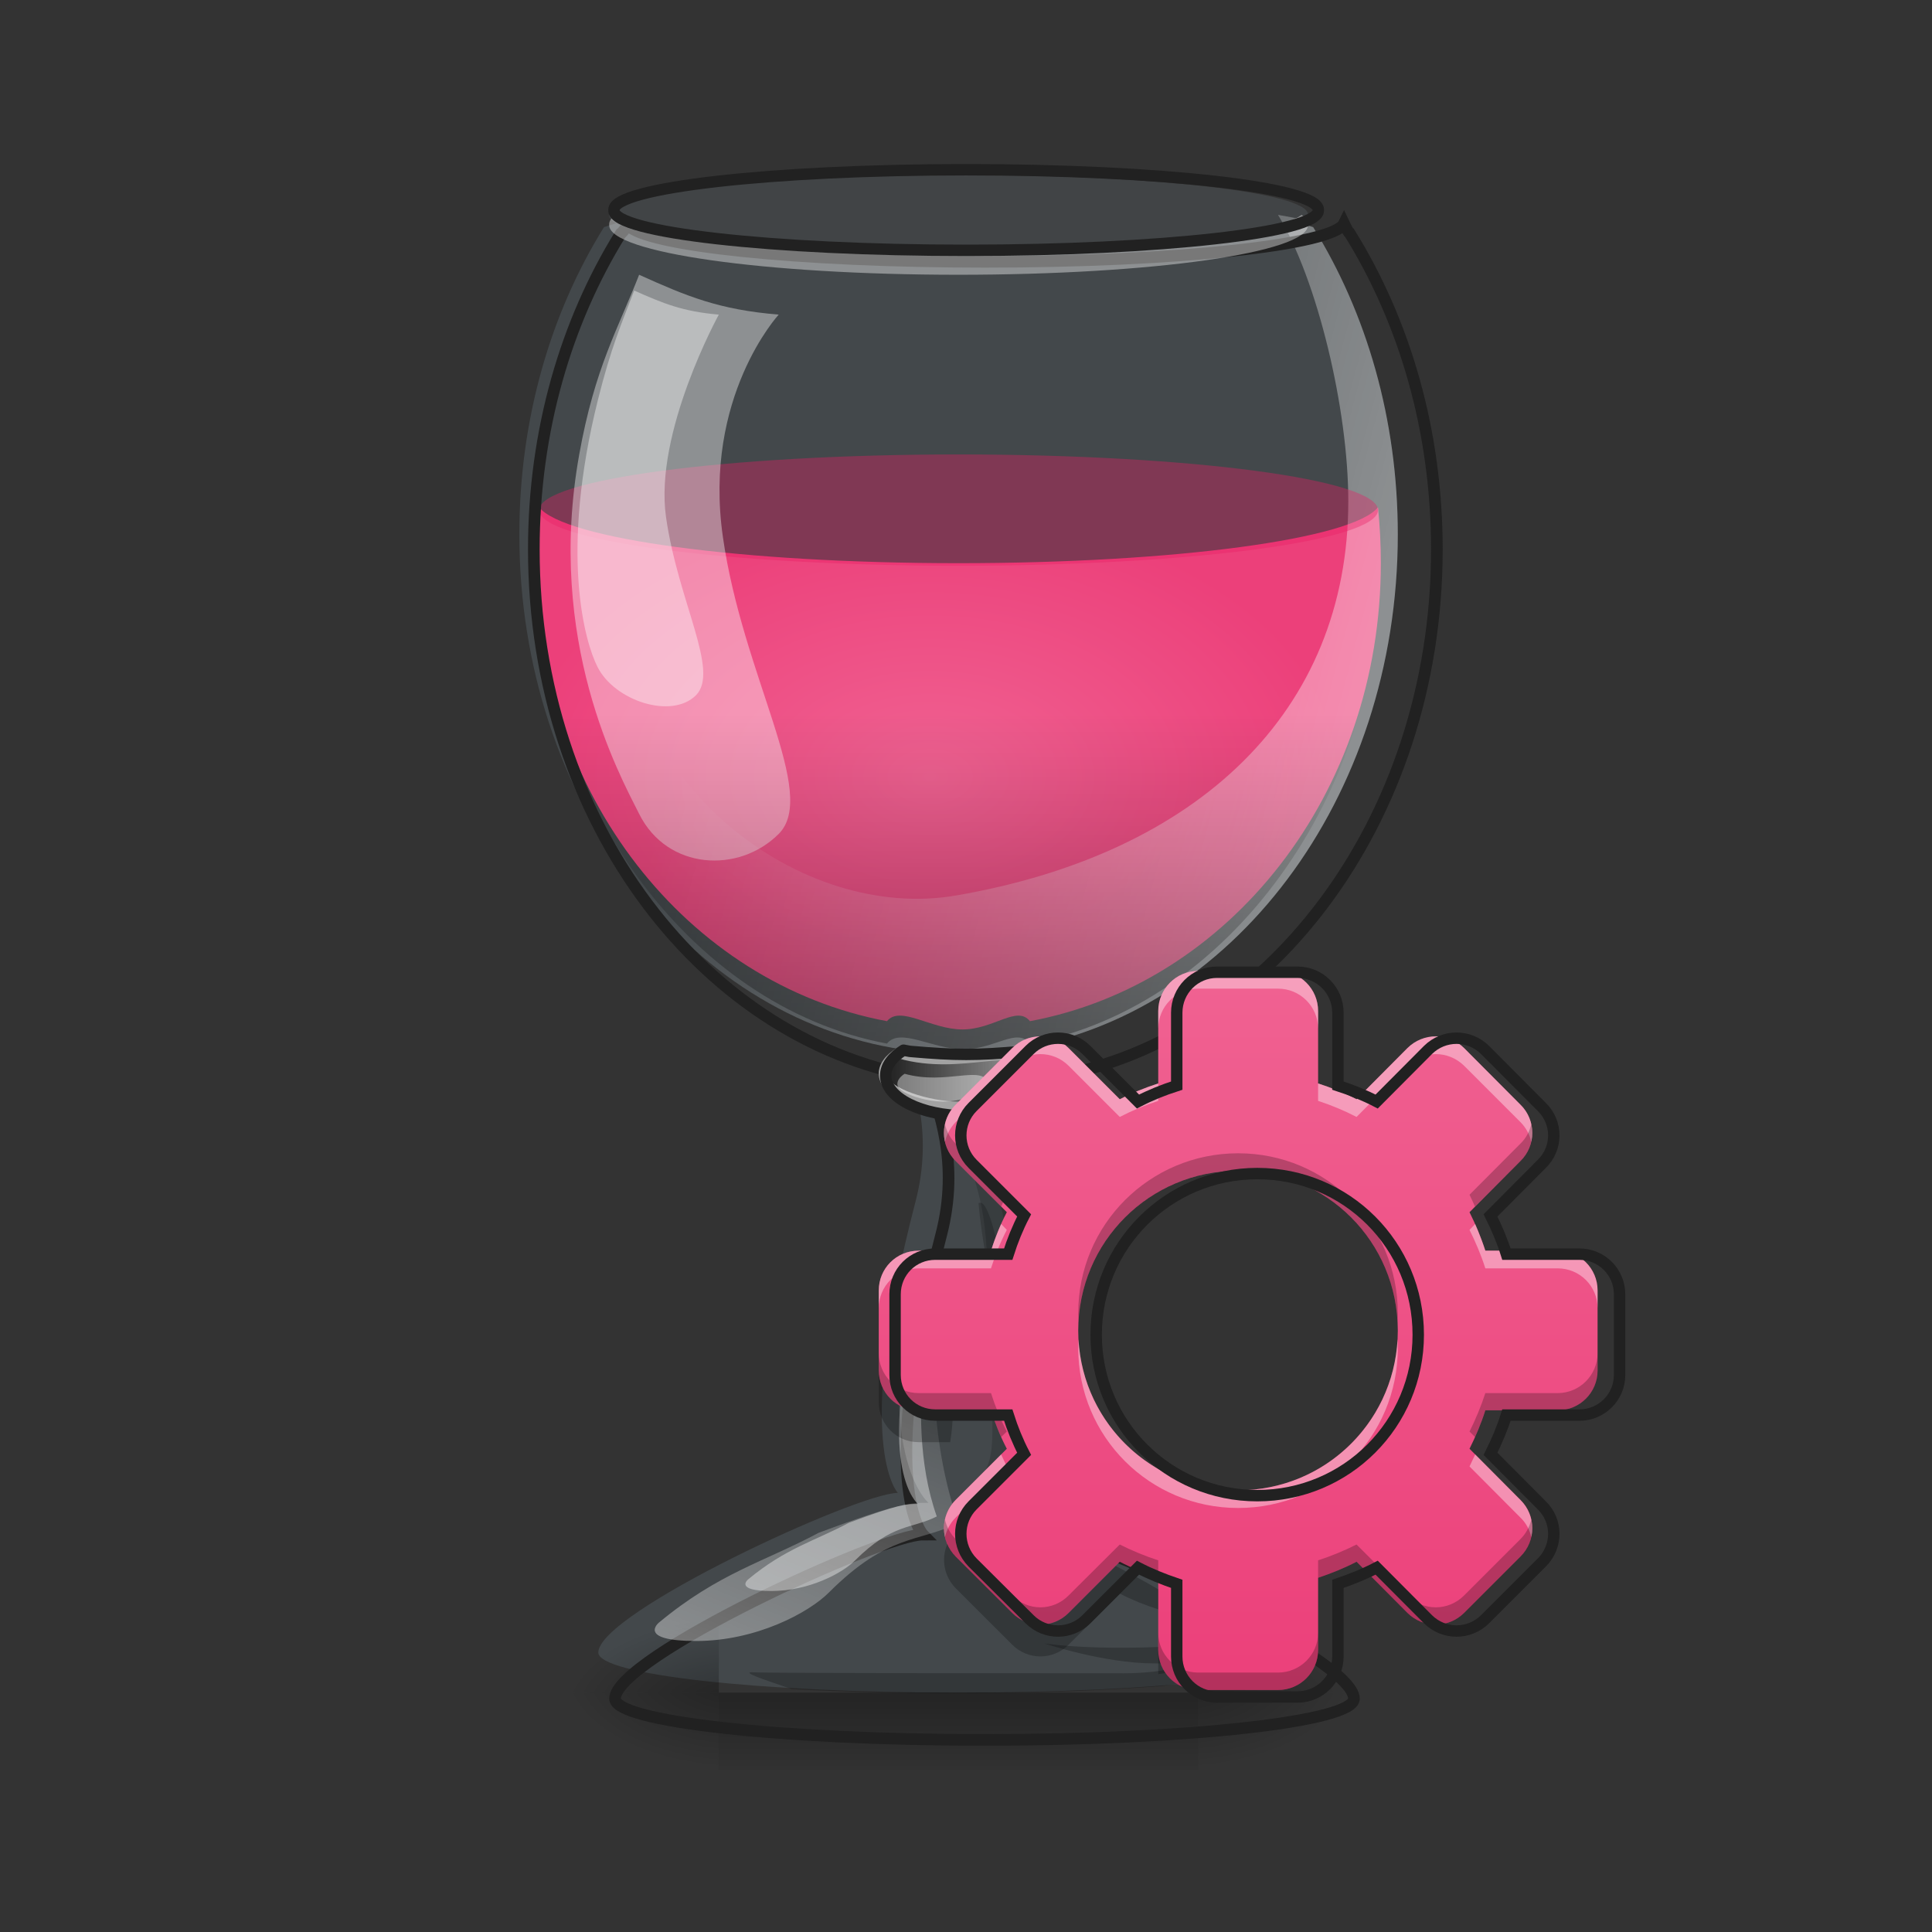 <?xml version="1.0" encoding="UTF-8"?>
<svg xmlns="http://www.w3.org/2000/svg" xmlns:xlink="http://www.w3.org/1999/xlink" width="32px" height="32px" viewBox="0 0 32 32" version="1.1">
<rect x="0" y="0" width="32" height="32" fill="#333333" stroke="none"/>
<defs>
<radialGradient id="radial0" gradientUnits="userSpaceOnUse" cx="960" cy="768.719" fx="960" fy="768.719" r="401.89" gradientTransform="matrix(0.017,0,0,0.011,-0.913,4.407)">
<stop offset="0" style="stop-color:rgb(94.118%,38.431%,57.255%);stop-opacity:1;"/>
<stop offset="1" style="stop-color:rgb(92.549%,25.098%,47.843%);stop-opacity:1;"/>
</radialGradient>
<linearGradient id="linear0" gradientUnits="userSpaceOnUse" x1="254" y1="233.5" x2="254" y2="254.667" gradientTransform="matrix(0.022,0,0,0.063,10.273,13.439)">
<stop offset="0" style="stop-color:rgb(0%,0%,0%);stop-opacity:0.275;"/>
<stop offset="1" style="stop-color:rgb(0%,0%,0%);stop-opacity:0;"/>
</linearGradient>
<radialGradient id="radial1" gradientUnits="userSpaceOnUse" cx="450.909" cy="189.579" fx="450.909" fy="189.579" r="21.167" gradientTransform="matrix(0,-0.078,-0.141,-0,46.177,63.595)">
<stop offset="0" style="stop-color:rgb(0%,0%,0%);stop-opacity:0.314;"/>
<stop offset="0.222" style="stop-color:rgb(0%,0%,0%);stop-opacity:0.275;"/>
<stop offset="1" style="stop-color:rgb(0%,0%,0%);stop-opacity:0;"/>
</radialGradient>
<radialGradient id="radial2" gradientUnits="userSpaceOnUse" cx="450.909" cy="189.579" fx="450.909" fy="189.579" r="21.167" gradientTransform="matrix(-0,0.078,0.141,0,-14.424,-7.527)">
<stop offset="0" style="stop-color:rgb(0%,0%,0%);stop-opacity:0.314;"/>
<stop offset="0.222" style="stop-color:rgb(0%,0%,0%);stop-opacity:0.275;"/>
<stop offset="1" style="stop-color:rgb(0%,0%,0%);stop-opacity:0;"/>
</radialGradient>
<radialGradient id="radial3" gradientUnits="userSpaceOnUse" cx="450.909" cy="189.579" fx="450.909" fy="189.579" r="21.167" gradientTransform="matrix(-0,-0.078,0.141,-0,-14.424,63.595)">
<stop offset="0" style="stop-color:rgb(0%,0%,0%);stop-opacity:0.314;"/>
<stop offset="0.222" style="stop-color:rgb(0%,0%,0%);stop-opacity:0.275;"/>
<stop offset="1" style="stop-color:rgb(0%,0%,0%);stop-opacity:0;"/>
</radialGradient>
<radialGradient id="radial4" gradientUnits="userSpaceOnUse" cx="450.909" cy="189.579" fx="450.909" fy="189.579" r="21.167" gradientTransform="matrix(0,0.078,-0.141,0,46.177,-7.527)">
<stop offset="0" style="stop-color:rgb(0%,0%,0%);stop-opacity:0.314;"/>
<stop offset="0.222" style="stop-color:rgb(0%,0%,0%);stop-opacity:0.275;"/>
<stop offset="1" style="stop-color:rgb(0%,0%,0%);stop-opacity:0;"/>
</radialGradient>
<linearGradient id="linear1" gradientUnits="userSpaceOnUse" x1="1280" y1="815.118" x2="680" y2="655.118" gradientTransform="matrix(0.017,0,0,0.017,0,0)">
<stop offset="0" style="stop-color:rgb(100%,100%,100%);stop-opacity:0.392;"/>
<stop offset="1" style="stop-color:rgb(100%,100%,100%);stop-opacity:0;"/>
</linearGradient>
<linearGradient id="linear2" gradientUnits="userSpaceOnUse" x1="960" y1="1095.118" x2="960" y2="695.118" gradientTransform="matrix(0.017,0,0,0.017,0,0)">
<stop offset="0" style="stop-color:rgb(0%,0%,0%);stop-opacity:0.392;"/>
<stop offset="1" style="stop-color:rgb(0%,0%,0%);stop-opacity:0;"/>
</linearGradient>
<linearGradient id="linear3" gradientUnits="userSpaceOnUse" x1="235.169" y1="71.195" x2="272.521" y2="71.195" gradientTransform="matrix(0.063,0,0,0.063,0,13.439)">
<stop offset="0" style="stop-color:rgb(15.294%,15.294%,15.294%);stop-opacity:1;"/>
<stop offset="1" style="stop-color:rgb(15.294%,15.294%,15.294%);stop-opacity:0;"/>
</linearGradient>
<linearGradient id="linear4" gradientUnits="userSpaceOnUse" x1="760" y1="1655.118" x2="920" y2="1255.118" gradientTransform="matrix(0.017,0,0,0.017,0,0)">
<stop offset="0" style="stop-color:rgb(100%,100%,100%);stop-opacity:0.392;"/>
<stop offset="1" style="stop-color:rgb(100%,100%,100%);stop-opacity:0;"/>
</linearGradient>
<linearGradient id="linear5" gradientUnits="userSpaceOnUse" x1="254" y1="148.833" x2="254" y2="-41.667" gradientTransform="matrix(0.063,0,0,0.063,4.631,18.563)">
<stop offset="0" style="stop-color:rgb(92.549%,25.098%,47.843%);stop-opacity:1;"/>
<stop offset="1" style="stop-color:rgb(94.118%,38.431%,57.255%);stop-opacity:1;"/>
</linearGradient>
</defs>
<g id="surface1">
<path style=" stroke:none;fill-rule:nonzero;fill:rgb(47.059%,56.471%,61.176%);fill-opacity:0.235;" d="M 10.207 3.699 C 10.141 3.719 10.07 3.738 10.004 3.762 C 9.121 5.184 8.602 6.941 8.602 8.852 C 8.602 13.242 11.359 16.848 14.953 17.383 C 15.109 17.848 15.473 18.723 15.164 19.902 C 14.109 23.949 14.871 24.727 14.871 24.727 C 14.207 24.727 9.91 26.711 9.91 27.371 C 9.91 27.738 12.562 28.035 15.863 28.035 C 19.16 28.035 21.816 27.738 21.816 27.371 C 21.816 26.711 17.516 24.727 16.855 24.727 C 16.855 24.727 17.539 23.969 16.559 19.902 C 16.273 18.723 16.641 17.848 16.801 17.383 C 20.391 16.848 23.152 13.242 23.152 8.852 C 23.152 6.941 22.633 5.184 21.75 3.762 C 21.684 3.738 21.613 3.719 21.543 3.699 C 21.543 3.699 21.539 3.699 21.539 3.703 C 21.527 3.707 21.512 3.715 21.496 3.723 C 21.496 3.723 21.492 3.727 21.488 3.727 C 21.48 3.73 21.473 3.734 21.469 3.734 C 21.461 3.738 21.457 3.738 21.453 3.742 C 21.445 3.746 21.438 3.746 21.434 3.75 C 21.426 3.754 21.422 3.754 21.414 3.758 C 21.406 3.758 21.402 3.762 21.395 3.766 C 21.387 3.766 21.383 3.77 21.375 3.77 C 21.367 3.773 21.359 3.777 21.352 3.777 C 21.344 3.781 21.34 3.781 21.332 3.785 C 21.324 3.789 21.316 3.789 21.309 3.793 C 21.301 3.793 21.293 3.797 21.285 3.797 C 21.277 3.801 21.27 3.805 21.258 3.809 C 21.23 3.816 21.199 3.824 21.168 3.832 C 21.164 3.832 21.164 3.832 21.164 3.832 C 21.133 3.84 21.098 3.848 21.066 3.855 C 21.062 3.855 21.059 3.859 21.051 3.859 C 21.023 3.867 20.988 3.871 20.957 3.879 C 20.926 3.887 20.891 3.895 20.855 3.898 C 20.848 3.902 20.836 3.902 20.824 3.906 C 20.781 3.914 20.734 3.922 20.684 3.93 C 20.672 3.934 20.66 3.934 20.645 3.938 C 20.609 3.941 20.574 3.949 20.535 3.953 C 20.516 3.957 20.492 3.961 20.473 3.965 C 20.441 3.969 20.406 3.973 20.371 3.977 C 20.348 3.98 20.328 3.984 20.305 3.988 C 20.273 3.992 20.238 3.996 20.203 4 C 20.176 4.004 20.152 4.008 20.129 4.008 C 20.094 4.016 20.059 4.02 20.02 4.023 C 19.996 4.023 19.973 4.027 19.945 4.031 C 19.906 4.035 19.863 4.039 19.82 4.043 C 19.801 4.047 19.777 4.051 19.758 4.051 C 19.707 4.055 19.652 4.062 19.598 4.066 C 19.582 4.066 19.57 4.07 19.559 4.07 C 19.492 4.078 19.426 4.082 19.355 4.09 C 19.332 4.09 19.309 4.094 19.289 4.094 C 19.238 4.098 19.191 4.102 19.141 4.105 C 19.113 4.109 19.086 4.109 19.059 4.113 C 19.012 4.117 18.965 4.117 18.918 4.121 C 18.887 4.125 18.859 4.125 18.828 4.129 C 18.785 4.133 18.738 4.133 18.691 4.137 C 18.66 4.141 18.629 4.141 18.594 4.145 C 18.551 4.145 18.504 4.148 18.457 4.152 C 18.422 4.152 18.391 4.156 18.355 4.156 C 18.305 4.16 18.254 4.16 18.199 4.164 C 18.172 4.164 18.145 4.168 18.117 4.168 C 18.059 4.172 17.996 4.176 17.934 4.176 C 17.895 4.18 17.852 4.18 17.809 4.184 C 17.746 4.184 17.684 4.188 17.621 4.188 C 17.586 4.191 17.555 4.191 17.523 4.191 C 17.469 4.195 17.414 4.195 17.359 4.199 C 17.32 4.199 17.285 4.199 17.246 4.199 C 17.199 4.203 17.148 4.203 17.102 4.203 C 17.059 4.207 17.016 4.207 16.973 4.207 C 16.926 4.207 16.879 4.211 16.832 4.211 C 16.789 4.211 16.746 4.211 16.707 4.211 C 16.656 4.215 16.602 4.215 16.551 4.215 C 16.512 4.215 16.473 4.215 16.43 4.215 C 16.375 4.215 16.316 4.219 16.262 4.219 C 16.227 4.219 16.191 4.219 16.156 4.219 C 16.062 4.219 15.969 4.219 15.875 4.219 C 15.781 4.219 15.691 4.219 15.598 4.219 C 15.562 4.219 15.527 4.219 15.492 4.219 C 15.434 4.219 15.379 4.215 15.32 4.215 C 15.281 4.215 15.242 4.215 15.199 4.215 C 15.148 4.215 15.098 4.215 15.047 4.211 C 15.004 4.211 14.965 4.211 14.922 4.211 C 14.875 4.211 14.828 4.207 14.781 4.207 C 14.738 4.207 14.695 4.207 14.652 4.203 C 14.602 4.203 14.555 4.203 14.504 4.199 C 14.469 4.199 14.43 4.199 14.395 4.199 C 14.34 4.195 14.285 4.195 14.23 4.191 C 14.199 4.191 14.164 4.191 14.133 4.188 C 14.07 4.188 14.004 4.184 13.941 4.184 C 13.902 4.18 13.859 4.18 13.82 4.176 C 13.758 4.176 13.695 4.172 13.637 4.168 C 13.605 4.168 13.578 4.164 13.551 4.164 C 13.5 4.16 13.449 4.16 13.398 4.156 C 13.363 4.156 13.328 4.152 13.297 4.152 C 13.25 4.148 13.203 4.145 13.16 4.145 C 13.125 4.141 13.094 4.141 13.059 4.137 C 13.016 4.133 12.969 4.133 12.926 4.129 C 12.895 4.125 12.863 4.125 12.836 4.121 C 12.785 4.117 12.738 4.117 12.691 4.113 C 12.664 4.109 12.641 4.109 12.613 4.105 C 12.562 4.102 12.516 4.098 12.465 4.094 C 12.441 4.094 12.422 4.09 12.398 4.09 C 12.328 4.082 12.262 4.078 12.195 4.07 C 12.184 4.07 12.168 4.066 12.156 4.066 C 12.102 4.062 12.047 4.055 11.996 4.051 C 11.973 4.051 11.953 4.047 11.934 4.043 C 11.891 4.039 11.848 4.035 11.805 4.031 C 11.781 4.027 11.758 4.023 11.73 4.023 C 11.695 4.02 11.66 4.016 11.625 4.008 C 11.598 4.008 11.574 4.004 11.551 4 C 11.516 3.996 11.48 3.992 11.449 3.988 C 11.426 3.984 11.402 3.98 11.383 3.977 C 11.348 3.973 11.312 3.969 11.277 3.965 C 11.258 3.961 11.238 3.957 11.219 3.953 C 11.18 3.949 11.145 3.941 11.105 3.938 C 11.094 3.934 11.082 3.934 11.07 3.93 C 11.02 3.922 10.973 3.914 10.926 3.906 C 10.918 3.902 10.906 3.902 10.895 3.898 C 10.863 3.895 10.828 3.887 10.797 3.879 C 10.762 3.871 10.73 3.867 10.699 3.859 C 10.695 3.859 10.691 3.855 10.688 3.855 C 10.652 3.848 10.621 3.84 10.59 3.832 C 10.59 3.832 10.59 3.832 10.586 3.832 C 10.555 3.824 10.523 3.816 10.496 3.809 C 10.496 3.809 10.492 3.809 10.492 3.809 C 10.484 3.805 10.477 3.801 10.465 3.797 C 10.461 3.797 10.453 3.793 10.445 3.793 C 10.438 3.789 10.43 3.789 10.418 3.785 C 10.414 3.781 10.406 3.781 10.402 3.777 C 10.395 3.777 10.387 3.773 10.379 3.77 C 10.371 3.77 10.367 3.766 10.359 3.766 C 10.352 3.762 10.344 3.758 10.34 3.758 C 10.332 3.754 10.328 3.754 10.32 3.75 C 10.312 3.746 10.309 3.746 10.301 3.742 C 10.297 3.738 10.289 3.738 10.285 3.734 C 10.277 3.73 10.273 3.73 10.266 3.727 C 10.262 3.727 10.258 3.723 10.254 3.723 C 10.242 3.715 10.227 3.707 10.215 3.703 C 10.211 3.699 10.211 3.699 10.207 3.699 Z M 10.207 3.699 "/>
<path style=" stroke:none;fill-rule:nonzero;fill:url(#radial0);" d="M 22.824 8.402 C 22.41 8.926 19.469 9.328 15.875 9.328 C 12.285 9.328 9.344 8.926 8.93 8.402 C 8.898 8.707 8.879 9.016 8.879 9.328 C 8.879 13.145 11.387 16.297 14.691 16.914 C 14.91 16.645 15.422 17.051 15.941 17.051 C 16.461 17.051 16.844 16.645 17.059 16.914 C 20.367 16.297 22.871 13.145 22.871 9.328 C 22.871 9.016 22.855 8.707 22.824 8.402 Z M 22.824 8.402 "/>
<path style=" stroke:none;fill-rule:nonzero;fill:url(#linear0);" d="M 11.906 28.035 L 19.844 28.035 L 19.844 29.32 L 11.906 29.32 Z M 11.906 28.035 "/>
<path style=" stroke:none;fill-rule:nonzero;fill:url(#radial1);" d="M 19.844 28.035 L 22.492 28.035 L 22.492 26.711 L 19.844 26.711 Z M 19.844 28.035 "/>
<path style=" stroke:none;fill-rule:nonzero;fill:url(#radial2);" d="M 11.906 28.035 L 9.262 28.035 L 9.262 29.355 L 11.906 29.355 Z M 11.906 28.035 "/>
<path style=" stroke:none;fill-rule:nonzero;fill:url(#radial3);" d="M 11.906 28.035 L 9.262 28.035 L 9.262 26.711 L 11.906 26.711 Z M 11.906 28.035 "/>
<path style=" stroke:none;fill-rule:nonzero;fill:url(#radial4);" d="M 19.844 28.035 L 22.492 28.035 L 22.492 29.355 L 19.844 29.355 Z M 19.844 28.035 "/>
<path style=" stroke:none;fill-rule:nonzero;fill:rgb(0%,0%,0%);fill-opacity:0.157;" d="M 16.781 17.441 C 16.59 17.445 16.398 17.449 16.207 17.449 C 16.051 17.824 15.941 18.262 15.973 18.648 C 16.051 19.641 16.359 19.641 16.359 21.293 C 16.359 22.945 16.535 23.836 16.359 24.27 C 15.953 25.262 16.809 24.637 19.043 26.051 C 20 26.656 20.02 26.254 20.352 26.914 C 20.469 27.156 19.906 27.438 20.012 27.703 C 21.027 27.586 21.652 27.426 21.652 27.246 C 21.652 27.133 21.52 26.977 21.301 26.797 C 20.141 25.953 17.375 24.727 16.855 24.727 C 16.855 24.727 16.875 24.699 16.906 24.637 C 16.816 24.613 16.754 24.562 16.703 24.562 C 16.703 24.562 16.789 24.582 16.949 24.535 C 17.094 24.121 17.285 22.926 16.559 19.902 C 16.285 18.77 16.613 17.918 16.781 17.441 Z M 16.781 17.441 "/>
<path style=" stroke:none;fill-rule:nonzero;fill:url(#linear1);" d="M 12.293 3.211 C 11.508 3.352 10.742 3.535 10.004 3.762 C 9.121 5.184 8.602 6.941 8.602 8.852 C 8.602 13.242 11.359 16.848 14.953 17.383 C 14.961 17.402 14.969 17.426 14.977 17.449 L 16.777 17.449 C 16.785 17.426 16.793 17.402 16.801 17.383 C 20.391 16.848 23.152 13.242 23.152 8.852 C 23.152 6.941 22.633 5.184 21.75 3.762 C 21.012 3.535 21.953 3.699 21.168 3.559 C 21.824 4.641 22.332 6.785 22.332 8.301 C 22.332 11.785 19.844 14.141 15.836 14.832 C 13.305 15.27 10.188 13.047 10.188 9.562 C 10.188 8.047 9.262 6.867 12.293 3.211 Z M 12.293 3.211 "/>
<path style=" stroke:none;fill-rule:nonzero;fill:rgb(91.373%,11.765%,38.824%);fill-opacity:0.365;" d="M 15.875 7.527 C 19.711 7.527 22.824 7.941 22.824 8.449 C 22.824 8.957 19.711 9.371 15.875 9.371 C 12.039 9.371 8.93 8.957 8.93 8.449 C 8.93 7.941 12.039 7.527 15.875 7.527 Z M 15.875 7.527 "/>
<path style=" stroke:none;fill-rule:nonzero;fill:rgb(100%,100%,100%);fill-opacity:0.392;" d="M 10.586 4.551 C 11.383 4.91 11.906 5.129 12.898 5.211 C 12.898 5.211 11.641 6.574 11.973 8.891 C 12.301 11.203 13.562 13.148 12.898 13.812 C 12.238 14.473 11.051 14.414 10.586 13.48 C 10.254 12.82 9.039 10.617 9.594 7.527 C 9.852 6.086 10.238 5.445 10.586 4.551 Z M 10.586 4.551 "/>
<path style=" stroke:none;fill-rule:nonzero;fill:rgb(100%,100%,100%);fill-opacity:0.392;" d="M 10.504 4.812 C 10.988 5.027 11.309 5.16 11.906 5.211 C 11.906 5.211 10.832 7.16 11.031 8.562 C 11.23 9.965 11.926 11.117 11.527 11.516 C 11.125 11.918 10.176 11.609 9.895 11.043 C 9.691 10.641 9.262 9.18 9.906 6.613 C 10.121 5.754 10.297 5.352 10.504 4.812 Z M 10.504 4.812 "/>
<path style=" stroke:none;fill-rule:nonzero;fill:url(#linear2);" d="M 22.824 8.402 C 22.41 8.926 19.469 9.328 15.875 9.328 C 12.285 9.328 9.344 8.926 8.93 8.402 C 8.898 8.707 8.879 9.016 8.879 9.328 C 8.879 13.145 11.387 16.668 14.691 17.285 C 14.91 17.012 15.441 17.379 15.961 17.379 C 16.48 17.379 16.844 17.012 17.059 17.285 C 20.367 16.668 22.871 13.145 22.871 9.328 C 22.871 9.016 22.855 8.707 22.824 8.402 Z M 22.824 8.402 "/>
<path style=" stroke:none;fill-rule:nonzero;fill:rgb(0%,0%,0%);fill-opacity:0.235;" d="M 21.332 26.875 C 21.332 26.875 21.332 26.875 21.336 26.875 C 21.352 26.887 21.367 26.902 21.379 26.914 C 21.383 26.914 21.383 26.914 21.383 26.914 C 21.43 26.953 21.473 26.988 21.508 27.02 C 21.512 27.023 21.512 27.023 21.512 27.023 C 21.523 27.035 21.535 27.043 21.543 27.055 C 21.547 27.055 21.551 27.059 21.555 27.062 C 21.562 27.074 21.574 27.082 21.582 27.09 C 21.586 27.094 21.59 27.098 21.594 27.102 C 21.605 27.117 21.621 27.129 21.633 27.145 C 21.637 27.148 21.641 27.156 21.648 27.16 C 21.652 27.168 21.656 27.172 21.664 27.18 C 21.668 27.184 21.672 27.191 21.676 27.195 C 21.684 27.203 21.688 27.215 21.695 27.219 C 21.699 27.23 21.707 27.242 21.715 27.25 C 21.719 27.262 21.723 27.27 21.73 27.277 C 21.73 27.277 21.73 27.277 21.73 27.281 C 21.734 27.289 21.738 27.297 21.742 27.305 C 21.742 27.309 21.742 27.309 21.742 27.309 C 21.746 27.316 21.75 27.324 21.75 27.332 C 21.75 27.332 21.75 27.332 21.75 27.336 C 21.754 27.336 21.754 27.336 21.754 27.34 C 21.754 27.344 21.754 27.348 21.754 27.352 C 21.754 27.352 21.758 27.352 21.758 27.355 C 21.758 27.359 21.758 27.363 21.758 27.363 C 21.758 27.367 21.758 27.367 21.758 27.371 C 21.758 27.375 21.758 27.379 21.758 27.383 C 21.758 27.527 20.672 27.734 19.254 27.926 C 18.281 28 17.094 28.047 15.805 28.047 C 14.836 28.047 13.922 28.02 13.113 27.977 C 12.633 27.812 12.242 27.684 12.488 27.699 C 12.828 27.715 17.957 27.715 18.617 27.715 C 19.277 27.715 19.941 27.551 19.113 27.551 C 18.285 27.551 17.293 27.219 17.293 27.219 C 17.293 27.219 18.285 27.383 20.105 27.219 C 20.801 27.156 21.156 27.02 21.332 26.875 Z M 21.332 26.875 "/>
<path style="fill:none;stroke-width:11.339;stroke-linecap:butt;stroke-linejoin:miter;stroke:rgb(12.941%,12.941%,12.941%);stroke-opacity:1;stroke-miterlimit:4;" d="M 1309.481 217.774 C 1299.561 238.56 1147.45 255.094 959.908 255.094 C 777.8 255.094 629.231 239.505 611.753 219.428 C 608.21 224.152 605.611 227.222 604.903 227.459 C 551.522 313.435 520.108 419.724 520.108 535.225 C 520.108 800.711 686.864 1018.722 904.166 1051.081 C 913.614 1079.188 935.58 1132.097 916.92 1203.428 C 853.147 1448.13 899.206 1495.133 899.206 1495.133 C 859.052 1495.133 599.234 1615.121 599.234 1655.039 C 599.234 1677.241 759.613 1695.193 959.2 1695.193 C 1158.551 1695.193 1319.165 1677.241 1319.165 1655.039 C 1319.165 1615.121 1059.112 1495.133 1019.194 1495.133 C 1019.194 1495.133 1060.529 1449.31 1001.243 1203.428 C 984.001 1132.097 1006.203 1079.188 1015.887 1051.081 C 1232.953 1018.722 1399.945 800.711 1399.945 535.225 C 1399.945 419.724 1368.531 313.435 1315.15 227.459 C 1314.205 227.222 1312.079 223.207 1309.481 217.774 Z M 1309.481 217.774 " transform="matrix(0.017,0,0,0.017,0,0)"/>
<path style=" stroke:none;fill-rule:nonzero;fill:rgb(63.529%,63.529%,63.529%);fill-opacity:1;" d="M 14.848 17.363 C 14.664 17.477 14.555 17.621 14.555 17.781 C 14.555 18.148 15.145 18.441 15.875 18.441 C 16.609 18.441 17.199 18.148 17.199 17.781 C 17.199 17.621 17.09 17.477 16.906 17.363 C 16.871 17.371 16.836 17.375 16.801 17.383 C 16.793 17.402 16.785 17.426 16.777 17.449 L 14.977 17.449 C 14.969 17.426 14.961 17.402 14.953 17.383 C 14.918 17.375 14.883 17.371 14.848 17.363 Z M 14.848 17.363 "/>
<path style=" stroke:none;fill-rule:nonzero;fill:url(#linear3);" d="M 14.883 17.531 C 14.77 17.605 14.699 17.695 14.699 17.797 C 14.699 18.027 15.41 18.246 15.875 18.246 C 16.344 18.246 17.035 18.012 17.035 17.781 C 16.887 17.281 15.953 17.836 14.883 17.531 Z M 14.883 17.531 "/>
<path style=" stroke:none;fill-rule:nonzero;fill:rgb(100%,100%,100%);fill-opacity:0.392;" d="M 14.984 17.785 C 14.91 17.832 14.863 17.891 14.863 17.957 C 14.863 18.105 15.324 18.246 15.625 18.246 C 15.926 18.246 16.371 18.098 16.371 17.945 C 16.277 17.625 15.676 17.98 14.984 17.785 Z M 14.984 17.785 "/>
<path style="fill:none;stroke-width:3;stroke-linecap:round;stroke-linejoin:round;stroke:rgb(12.941%,12.941%,12.941%);stroke-opacity:1;stroke-miterlimit:4;" d="M 237.54 62.786 C 234.603 64.598 232.853 66.911 232.853 69.473 C 232.853 75.347 242.289 80.034 253.976 80.034 C 265.725 80.034 275.161 75.347 275.161 69.473 C 275.161 66.911 273.411 64.598 270.474 62.786 C 269.912 62.911 269.349 62.973 268.787 63.098 C 256.663 64.161 251.351 64.161 239.227 63.098 C 238.665 62.973 238.102 62.911 237.54 62.786 Z M 237.54 62.786 " transform="matrix(0.063,0,0,0.063,0,13.439)"/>
<path style=" stroke:none;fill-rule:nonzero;fill:url(#linear4);" d="M 15.344 19.961 C 14.289 24.008 15.379 24.891 15.379 24.891 C 15.086 24.891 14.883 24.891 13.562 25.387 C 12.656 25.871 11.906 26.051 10.914 26.875 C 10.914 26.875 10.539 27.18 11.531 27.18 C 12.523 27.18 13.395 26.711 13.727 26.379 C 14.719 25.387 15.215 25.555 15.875 25.223 C 14.883 22.41 16.043 18.984 15.594 18.66 C 15.285 18.465 15.445 19.555 15.344 19.961 Z M 15.344 19.961 "/>
<path style=" stroke:none;fill-rule:nonzero;fill:rgb(56.471%,64.314%,68.235%);fill-opacity:0.157;" d="M 15.875 2.895 C 19.074 2.895 21.664 3.188 21.664 3.551 L 21.664 3.566 C 21.664 3.926 19.074 4.219 15.875 4.219 C 12.68 4.219 10.09 3.926 10.09 3.566 L 10.09 3.551 C 10.09 3.188 12.68 2.895 15.875 2.895 Z M 15.875 2.895 "/>
<path style=" stroke:none;fill-rule:nonzero;fill:rgb(100%,100%,100%);fill-opacity:0.392;" d="M 10.191 3.559 C 10.125 3.609 10.09 3.66 10.09 3.715 L 10.09 3.73 C 10.09 4.184 12.668 4.551 15.875 4.551 C 19.082 4.551 21.664 4.184 21.664 3.73 L 21.664 3.715 C 21.664 3.66 21.629 3.609 21.559 3.559 C 21.047 3.934 18.707 4.219 15.875 4.219 C 13.047 4.219 10.707 3.934 10.191 3.559 Z M 10.191 3.559 "/>
<path style="fill:none;stroke-width:3;stroke-linecap:round;stroke-linejoin:round;stroke:rgb(12.941%,12.941%,12.941%);stroke-opacity:1;stroke-miterlimit:4;" d="M 253.976 -168.692 C 305.158 -168.692 346.592 -164.005 346.592 -158.193 L 346.592 -157.943 C 346.592 -152.193 305.158 -147.506 253.976 -147.506 C 202.856 -147.506 161.422 -152.193 161.422 -157.943 L 161.422 -158.193 C 161.422 -164.005 202.856 -168.692 253.976 -168.692 Z M 253.976 -168.692 " transform="matrix(0.063,0,0,0.063,0,13.439)"/>
<path style=" stroke:none;fill-rule:nonzero;fill:rgb(100%,100%,100%);fill-opacity:0.392;" d="M 15.18 21.801 C 14.516 24.355 15.203 24.91 15.203 24.91 C 15.02 24.91 14.891 24.91 14.059 25.223 C 13.488 25.527 13.016 25.641 12.391 26.16 C 12.391 26.16 12.152 26.352 12.777 26.352 C 13.402 26.352 13.953 26.055 14.16 25.848 C 14.785 25.223 15.102 25.328 15.516 25.117 C 14.891 23.348 15.621 21.188 15.336 20.98 C 15.145 20.859 15.246 21.547 15.18 21.801 Z M 15.18 21.801 "/>
<path style=" stroke:none;fill-rule:nonzero;fill:rgb(0%,0%,0%);fill-opacity:0.196;" d="M 16.867 23.402 C 16.867 23.734 16.469 23.625 16.539 22.906 C 16.668 22.137 16.312 21.086 16.207 19.93 C 16.359 19.832 16.527 20.535 16.652 21.344 C 16.781 22.156 16.867 23.238 16.867 23.402 Z M 16.867 23.402 "/>
<path style=" stroke:none;fill-rule:nonzero;fill:url(#linear5);" d="M 19.844 16.082 C 19.48 16.082 19.184 16.379 19.184 16.746 L 19.184 17.945 C 18.965 18.016 18.75 18.102 18.547 18.207 L 17.699 17.359 C 17.441 17.102 17.023 17.102 16.766 17.359 L 15.828 18.297 C 15.57 18.555 15.57 18.973 15.828 19.23 L 16.676 20.078 C 16.57 20.281 16.484 20.492 16.414 20.715 L 15.215 20.715 C 14.848 20.715 14.555 21.008 14.555 21.375 L 14.555 22.699 C 14.555 23.066 14.848 23.359 15.215 23.359 L 16.414 23.359 C 16.484 23.582 16.57 23.793 16.676 23.996 L 15.828 24.844 C 15.57 25.102 15.57 25.52 15.828 25.781 L 16.766 26.715 C 17.023 26.973 17.441 26.973 17.699 26.715 L 18.547 25.867 C 18.75 25.973 18.965 26.059 19.184 26.133 L 19.184 27.328 C 19.184 27.695 19.48 27.992 19.844 27.992 L 21.168 27.992 C 21.535 27.992 21.832 27.695 21.832 27.328 L 21.832 26.133 C 22.051 26.059 22.266 25.973 22.469 25.867 L 23.312 26.715 C 23.574 26.973 23.988 26.973 24.25 26.715 L 25.184 25.781 C 25.445 25.52 25.445 25.102 25.184 24.844 L 24.34 23.996 C 24.441 23.793 24.531 23.582 24.602 23.359 L 25.801 23.359 C 26.164 23.359 26.461 23.066 26.461 22.699 L 26.461 21.375 C 26.461 21.008 26.164 20.715 25.801 20.715 L 24.602 20.715 C 24.531 20.492 24.441 20.281 24.34 20.078 L 25.184 19.23 C 25.445 18.973 25.445 18.555 25.184 18.297 L 24.25 17.359 C 23.988 17.102 23.574 17.102 23.312 17.359 L 22.469 18.207 C 22.266 18.102 22.051 18.016 21.832 17.945 L 21.832 16.746 C 21.832 16.379 21.535 16.082 21.168 16.082 Z M 20.508 19.391 C 21.973 19.391 23.152 20.57 23.152 22.039 C 23.152 23.504 21.973 24.684 20.508 24.684 C 19.043 24.684 17.859 23.504 17.859 22.039 C 17.859 20.57 19.043 19.391 20.508 19.391 Z M 20.508 19.391 "/>
<path style=" stroke:none;fill-rule:nonzero;fill:rgb(100%,100%,100%);fill-opacity:0.392;" d="M 19.844 16.082 C 19.48 16.082 19.184 16.379 19.184 16.746 L 19.184 17.039 C 19.184 16.672 19.48 16.375 19.844 16.375 L 21.168 16.375 C 21.535 16.375 21.832 16.672 21.832 17.039 L 21.832 16.746 C 21.832 16.379 21.535 16.082 21.168 16.082 Z M 17.234 17.164 C 17.062 17.164 16.895 17.23 16.766 17.359 L 15.828 18.297 C 15.664 18.461 15.602 18.695 15.652 18.91 C 15.68 18.793 15.738 18.68 15.828 18.586 L 16.766 17.652 C 17.023 17.395 17.441 17.395 17.699 17.652 L 18.547 18.5 C 18.75 18.395 18.965 18.305 19.184 18.234 L 19.184 17.945 C 18.965 18.016 18.75 18.102 18.547 18.207 L 17.699 17.359 C 17.57 17.23 17.402 17.164 17.234 17.164 Z M 23.781 17.164 C 23.613 17.164 23.441 17.23 23.312 17.359 L 22.469 18.207 C 22.266 18.102 22.051 18.016 21.832 17.945 L 21.832 18.234 C 22.051 18.305 22.266 18.395 22.469 18.5 L 23.312 17.652 C 23.574 17.395 23.988 17.395 24.25 17.652 L 25.184 18.586 C 25.277 18.68 25.336 18.793 25.363 18.91 C 25.41 18.695 25.352 18.461 25.184 18.297 L 24.25 17.359 C 24.121 17.23 23.949 17.164 23.781 17.164 Z M 24.434 20.273 L 24.34 20.371 C 24.441 20.574 24.531 20.785 24.602 21.008 L 25.801 21.008 C 26.164 21.008 26.461 21.301 26.461 21.668 L 26.461 21.375 C 26.461 21.008 26.164 20.715 25.801 20.715 L 24.602 20.715 C 24.551 20.562 24.496 20.418 24.434 20.273 Z M 16.582 20.273 C 16.52 20.418 16.461 20.562 16.414 20.715 L 15.215 20.715 C 14.848 20.715 14.555 21.008 14.555 21.375 L 14.555 21.668 C 14.555 21.301 14.848 21.008 15.215 21.008 L 16.414 21.008 C 16.484 20.785 16.57 20.574 16.676 20.371 Z M 17.863 22.184 C 17.863 22.23 17.859 22.281 17.859 22.328 C 17.859 23.797 19.043 24.977 20.508 24.977 C 21.973 24.977 23.152 23.797 23.152 22.328 C 23.152 22.281 23.152 22.23 23.148 22.184 C 23.074 23.582 21.926 24.684 20.508 24.684 C 19.09 24.684 17.941 23.582 17.863 22.184 Z M 16.582 24.09 L 15.828 24.844 C 15.664 25.012 15.602 25.242 15.652 25.457 C 15.68 25.34 15.738 25.227 15.828 25.137 L 16.676 24.289 C 16.645 24.223 16.613 24.16 16.582 24.09 Z M 24.434 24.09 C 24.402 24.16 24.371 24.223 24.34 24.289 L 25.184 25.137 C 25.277 25.227 25.336 25.34 25.363 25.457 C 25.41 25.242 25.352 25.012 25.184 24.844 Z M 24.434 24.09 "/>
<path style=" stroke:none;fill-rule:nonzero;fill:rgb(0%,0%,0%);fill-opacity:0.235;" d="M 14.555 22.699 L 14.555 23.223 C 14.555 23.59 14.848 23.887 15.215 23.887 L 15.738 23.887 C 15.762 23.738 15.781 23.562 15.785 23.363 L 15.215 23.363 C 14.848 23.363 14.555 23.066 14.555 22.699 Z M 15.691 25.574 C 15.586 25.816 15.633 26.105 15.828 26.305 L 16.766 27.242 C 17.023 27.5 17.441 27.5 17.699 27.242 L 18.547 26.395 C 18.75 26.5 18.965 26.586 19.184 26.656 L 19.184 26.324 C 18.965 26.195 18.727 26.066 18.48 25.938 L 17.699 26.719 C 17.441 26.977 17.023 26.977 16.766 26.719 L 15.828 25.781 C 15.77 25.719 15.723 25.648 15.691 25.574 Z M 19.184 27.332 L 19.184 27.73 C 19.227 27.723 19.266 27.715 19.301 27.711 C 19.227 27.602 19.184 27.473 19.184 27.332 Z M 19.184 27.332 "/>
<path style=" stroke:none;fill-rule:nonzero;fill:rgb(0%,0%,0%);fill-opacity:0.235;" d="M 15.652 18.617 C 15.605 18.832 15.664 19.062 15.828 19.23 L 16.582 19.984 C 16.613 19.918 16.645 19.852 16.676 19.789 L 15.828 18.941 C 15.738 18.852 15.676 18.738 15.652 18.617 Z M 25.363 18.617 C 25.336 18.738 25.277 18.852 25.184 18.941 L 24.34 19.789 C 24.371 19.852 24.402 19.918 24.43 19.984 L 25.184 19.23 C 25.352 19.062 25.41 18.832 25.363 18.617 Z M 20.508 19.102 C 19.043 19.102 17.859 20.285 17.859 21.75 C 17.859 21.797 17.863 21.848 17.863 21.895 C 17.938 20.496 19.09 19.391 20.508 19.391 C 21.926 19.391 23.074 20.496 23.148 21.895 C 23.152 21.848 23.152 21.797 23.152 21.75 C 23.152 20.285 21.973 19.102 20.508 19.102 Z M 14.555 22.41 L 14.555 22.699 C 14.555 23.066 14.848 23.359 15.215 23.359 L 16.414 23.359 C 16.461 23.512 16.52 23.66 16.582 23.801 L 16.676 23.711 C 16.57 23.508 16.484 23.293 16.414 23.074 L 15.215 23.074 C 14.848 23.074 14.555 22.777 14.555 22.41 Z M 26.461 22.41 C 26.461 22.777 26.164 23.074 25.801 23.074 L 24.602 23.074 C 24.531 23.293 24.441 23.508 24.34 23.711 L 24.43 23.801 C 24.496 23.66 24.551 23.512 24.602 23.359 L 25.801 23.359 C 26.164 23.359 26.461 23.066 26.461 22.699 Z M 15.652 25.168 C 15.605 25.383 15.664 25.613 15.828 25.781 L 16.766 26.715 C 17.023 26.973 17.441 26.973 17.699 26.715 L 18.547 25.867 C 18.75 25.973 18.965 26.059 19.184 26.133 L 19.184 25.844 C 18.965 25.773 18.75 25.684 18.547 25.582 L 17.699 26.426 C 17.441 26.688 17.023 26.688 16.766 26.426 L 15.828 25.492 C 15.738 25.398 15.676 25.285 15.652 25.168 Z M 25.363 25.168 C 25.336 25.285 25.277 25.398 25.184 25.492 L 24.25 26.426 C 23.988 26.688 23.574 26.688 23.312 26.426 L 22.469 25.582 C 22.266 25.684 22.051 25.773 21.832 25.844 L 21.832 26.133 C 22.051 26.059 22.266 25.973 22.469 25.867 L 23.312 26.715 C 23.574 26.973 23.988 26.973 24.25 26.715 L 25.184 25.781 C 25.352 25.613 25.41 25.383 25.363 25.168 Z M 19.184 27.043 L 19.184 27.328 C 19.184 27.695 19.48 27.992 19.844 27.992 L 21.168 27.992 C 21.535 27.992 21.832 27.695 21.832 27.328 L 21.832 27.043 C 21.832 27.406 21.535 27.703 21.168 27.703 L 19.844 27.703 C 19.48 27.703 19.184 27.406 19.184 27.043 Z M 19.184 27.043 "/>
<path style="fill:none;stroke-width:3;stroke-linecap:round;stroke-linejoin:miter;stroke:rgb(12.941%,12.941%,12.941%);stroke-opacity:1;stroke-miterlimit:4;" d="M 631.365 42.94 C 625.553 42.94 620.803 47.69 620.803 53.564 L 620.803 72.75 C 617.304 73.875 613.866 75.249 610.617 76.937 L 597.056 63.376 C 592.931 59.251 586.244 59.251 582.119 63.376 L 567.121 78.374 C 562.996 82.499 562.996 89.186 567.121 93.31 L 580.682 106.871 C 578.995 110.121 577.62 113.496 576.495 117.058 L 557.309 117.058 C 551.435 117.058 546.748 121.745 546.748 127.619 L 546.748 148.805 C 546.748 154.679 551.435 159.366 557.309 159.366 L 576.495 159.366 C 577.62 162.929 578.995 166.303 580.682 169.553 L 567.121 183.114 C 562.996 187.239 562.996 193.926 567.121 198.113 L 582.119 213.049 C 586.244 217.173 592.931 217.173 597.056 213.049 L 610.617 199.488 C 613.866 201.175 617.304 202.55 620.803 203.737 L 620.803 222.86 C 620.803 228.735 625.553 233.484 631.365 233.484 L 652.55 233.484 C 658.425 233.484 663.174 228.735 663.174 222.86 L 663.174 203.737 C 666.674 202.55 670.111 201.175 673.361 199.488 L 686.859 213.049 C 691.047 217.173 697.671 217.173 701.858 213.049 L 716.794 198.113 C 720.981 193.926 720.981 187.239 716.794 183.114 L 703.295 169.553 C 704.92 166.303 706.358 162.929 707.482 159.366 L 726.668 159.366 C 732.48 159.366 737.23 154.679 737.23 148.805 L 737.23 127.619 C 737.23 121.745 732.48 117.058 726.668 117.058 L 707.482 117.058 C 706.358 113.496 704.92 110.121 703.295 106.871 L 716.794 93.31 C 720.981 89.186 720.981 82.499 716.794 78.374 L 701.858 63.376 C 697.671 59.251 691.047 59.251 686.859 63.376 L 673.361 76.937 C 670.111 75.249 666.674 73.875 663.174 72.75 L 663.174 53.564 C 663.174 47.69 658.425 42.94 652.55 42.94 Z M 641.989 95.873 C 665.424 95.873 684.297 114.746 684.297 138.243 C 684.297 161.679 665.424 180.552 641.989 180.552 C 618.553 180.552 599.618 161.679 599.618 138.243 C 599.618 114.746 618.553 95.873 641.989 95.873 Z M 641.989 95.873 " transform="matrix(0.063,0,0,0.063,-19.62,13.398)"/>
</g>
</svg>
